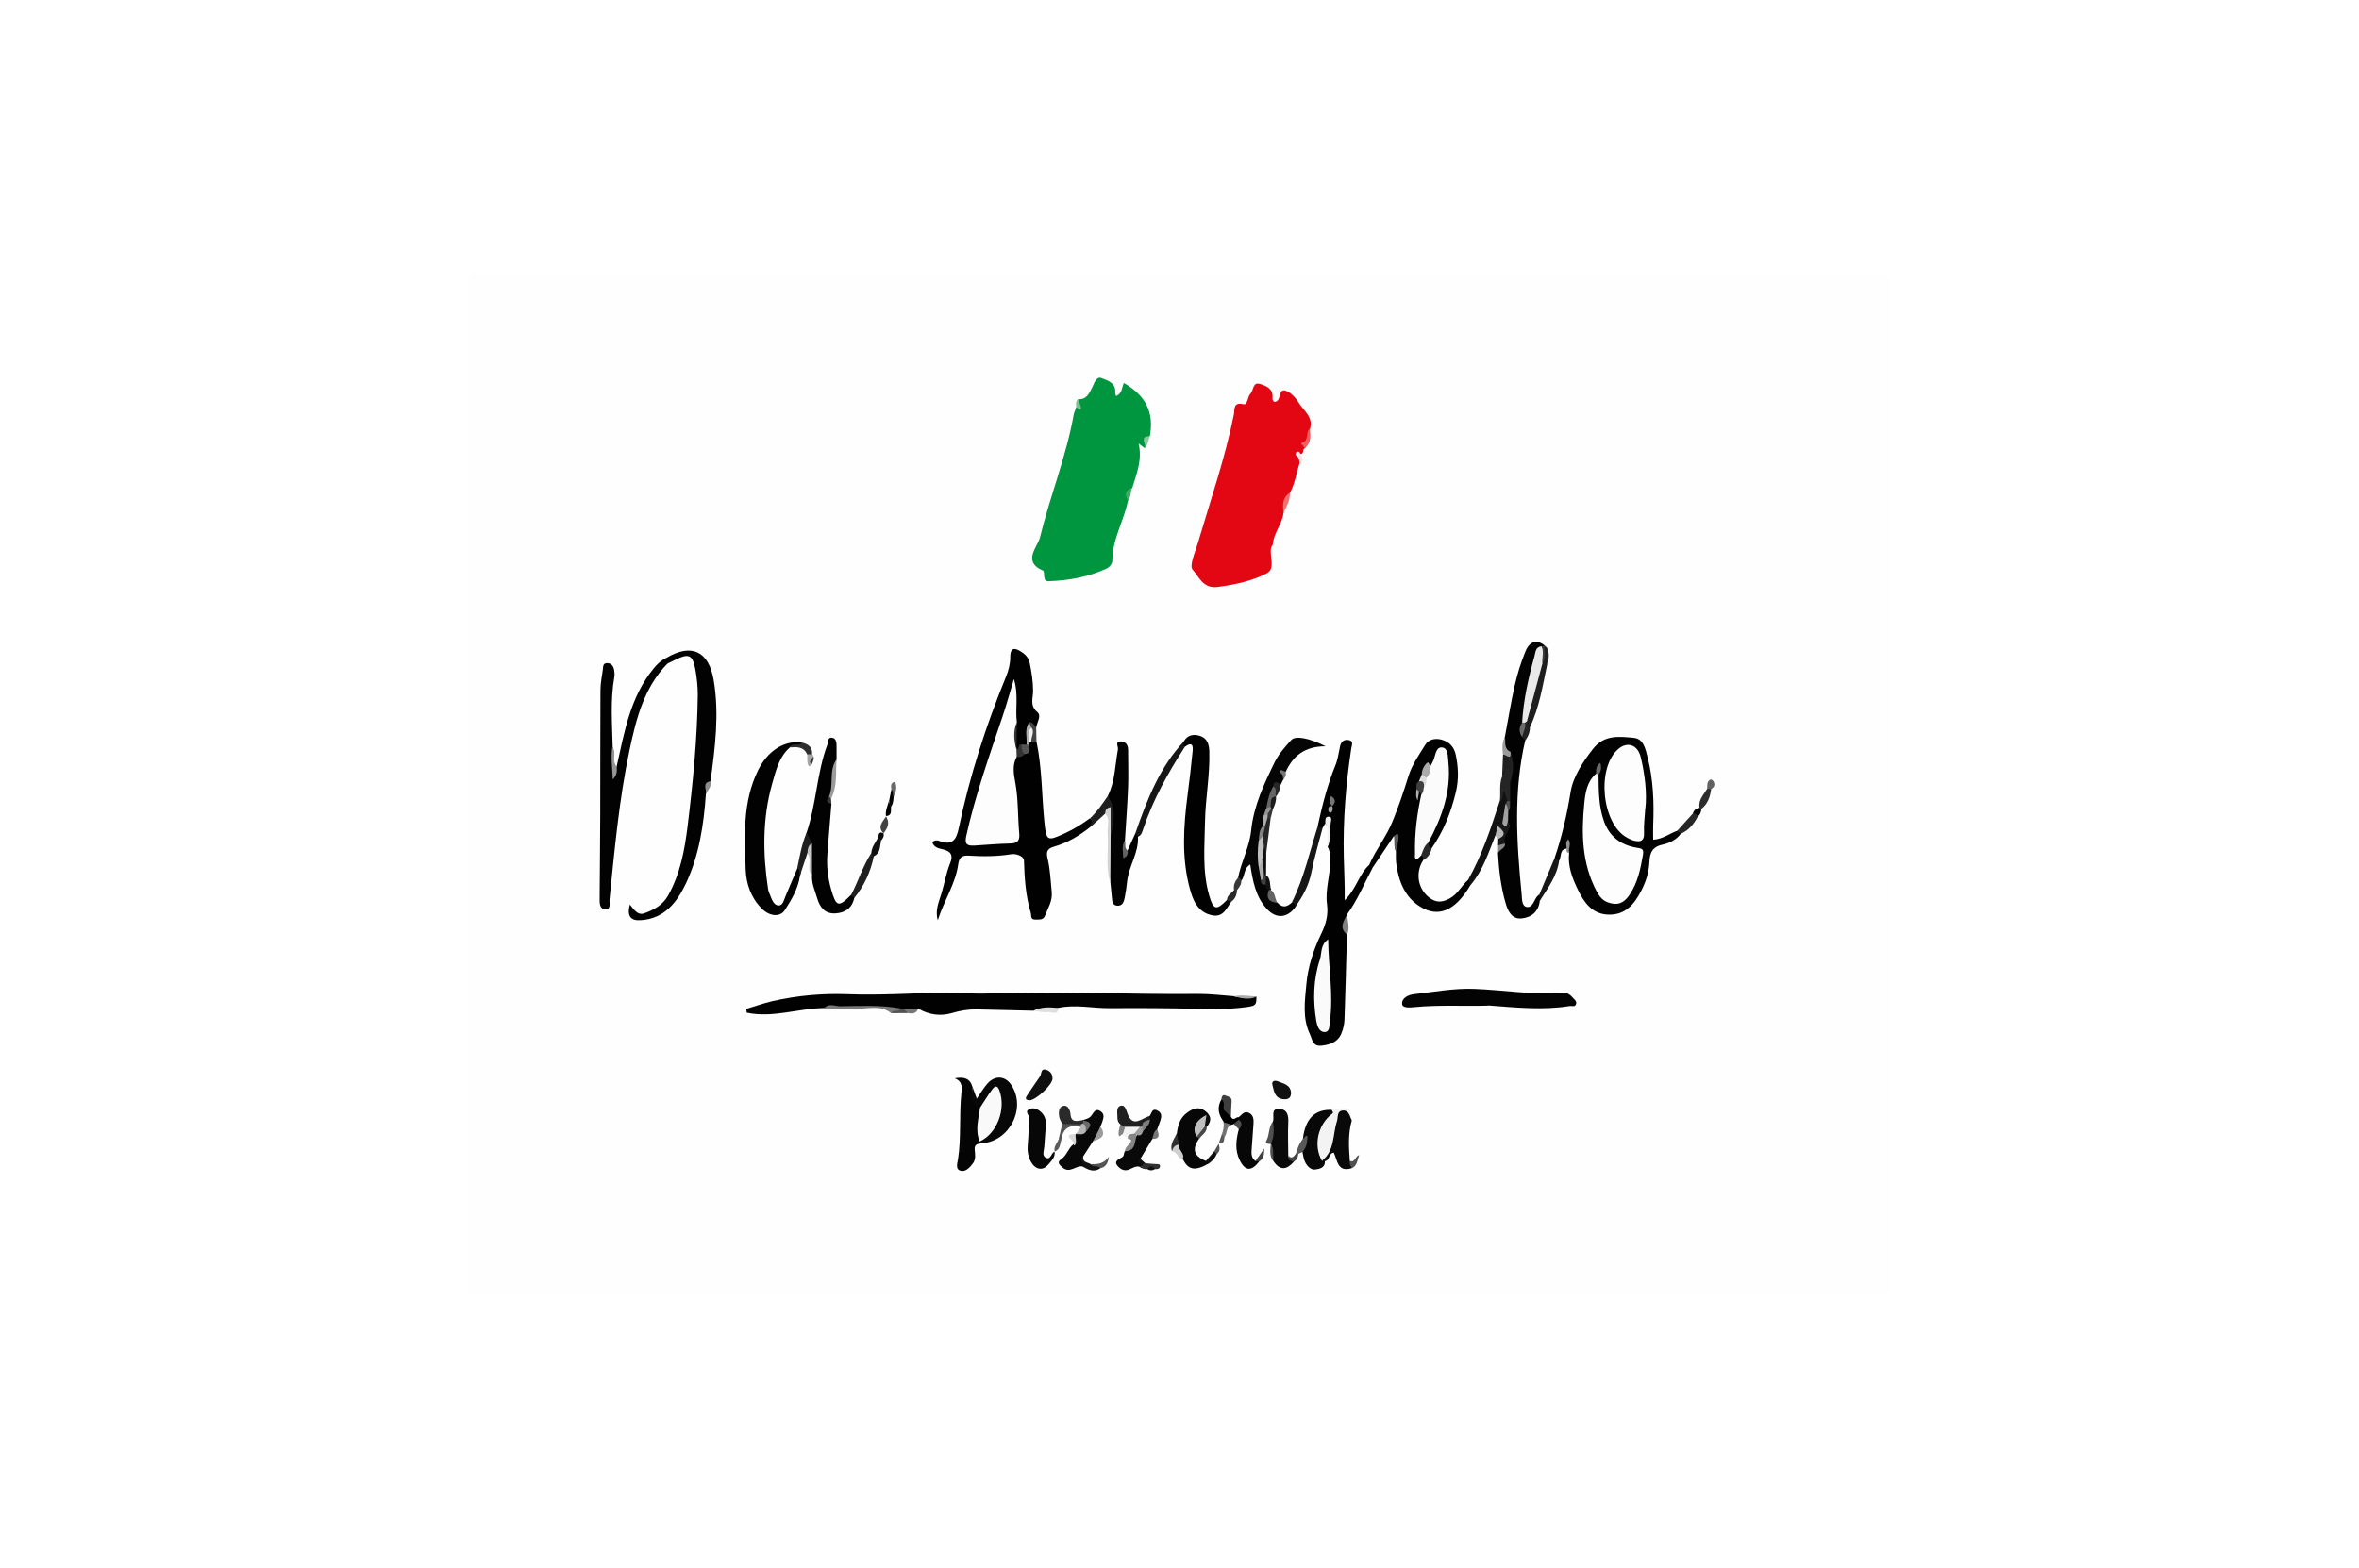 <?xml version="1.0" encoding="UTF-8"?>
<svg xmlns="http://www.w3.org/2000/svg" version="1.1" viewBox="0 0 229.48 152.57">
  <defs>
    <style>
      .cls-1 {
        fill: #404040;
      }

      .cls-2 {
        fill: #f1f1f1;
      }

      .cls-3 {
        fill: #3f3f3f;
      }

      .cls-4 {
        fill: #070707;
      }

      .cls-5 {
        fill: #42ab69;
      }

      .cls-6 {
        fill: #111;
      }

      .cls-7 {
        fill: #909090;
      }

      .cls-8 {
        fill: #050505;
      }

      .cls-9 {
        fill: #010101;
      }

      .cls-10 {
        fill: #00953f;
      }

      .cls-11 {
        fill: #d6d6d6;
      }

      .cls-12 {
        fill: #414141;
      }

      .cls-13 {
        fill: #393939;
      }

      .cls-14 {
        fill: #474747;
      }

      .cls-15 {
        fill: gray;
      }

      .cls-16 {
        fill: #ee6062;
      }

      .cls-17 {
        fill: #545454;
      }

      .cls-18 {
        fill: #363636;
      }

      .cls-19 {
        fill: #5b5b5b;
      }

      .cls-20 {
        fill: #777;
      }

      .cls-21 {
        fill: #9a9a9a;
      }

      .cls-22 {
        fill: #828282;
      }

      .cls-23 {
        fill: #767676;
      }

      .cls-24 {
        fill: #f17273;
      }

      .cls-25 {
        fill: #030303;
      }

      .cls-26 {
        fill: #8e8e8e;
      }

      .cls-27 {
        fill: #a1a1a1;
      }

      .cls-28 {
        fill: #cecece;
      }

      .cls-29 {
        fill: #2c2c2c;
      }

      .cls-30 {
        fill: #171717;
      }

      .cls-31 {
        fill: #7ac08f;
      }

      .cls-32 {
        fill: #5a5a5a;
      }

      .cls-33 {
        fill: #1e1e1e;
      }

      .cls-34 {
        fill: #0d0d0d;
      }

      .cls-35 {
        fill: #aaa;
      }

      .cls-36 {
        fill: #d4d4d4;
      }

      .cls-37 {
        fill: #1d1d1d;
      }

      .cls-38 {
        fill: #3e3e3e;
      }

      .cls-39 {
        fill: #212121;
      }

      .cls-40 {
        fill: #525252;
      }

      .cls-41 {
        fill: #b1b1b1;
      }

      .cls-42 {
        fill: #dedede;
      }

      .cls-43 {
        fill: #373737;
      }

      .cls-44 {
        fill: #696969;
      }

      .cls-45 {
        fill: #272727;
      }

      .cls-46 {
        fill: #c6c6c6;
      }

      .cls-47 {
        fill: #303030;
      }

      .cls-48 {
        fill: #4f4f4f;
      }

      .cls-49 {
        fill: #a6a6a6;
      }

      .cls-50 {
        fill: #929292;
      }

      .cls-51 {
        fill: #797979;
      }

      .cls-52 {
        fill: #636363;
      }

      .cls-53 {
        fill: #505050;
      }

      .cls-54 {
        fill: #020202;
      }

      .cls-55 {
        fill: #b7b7b7;
      }

      .cls-56 {
        fill: #9b9b9b;
      }

      .cls-57 {
        fill: #0b0b0b;
      }

      .cls-58 {
        fill: #121212;
      }

      .cls-59 {
        fill: #262626;
      }

      .cls-60 {
        fill: #fce2e2;
      }

      .cls-61 {
        fill: #343434;
      }

      .cls-62 {
        fill: #f9f9f9;
      }

      .cls-63 {
        fill: #f0f0f0;
      }

      .cls-64 {
        fill: #666;
      }

      .cls-65 {
        fill: #040404;
      }

      .cls-66 {
        fill: #fafafa;
      }

      .cls-67 {
        fill: #080808;
      }

      .cls-68 {
        fill: #e9e9e9;
      }

      .cls-69 {
        fill: #101010;
      }

      .cls-70 {
        fill: silver;
      }

      .cls-71 {
        fill: #7e7e7e;
      }

      .cls-72 {
        fill: #2e2e2e;
      }

      .cls-73 {
        fill: #282828;
      }

      .cls-74 {
        fill: #858585;
      }

      .cls-75 {
        fill: #fefefe;
      }

      .cls-76 {
        fill: #0c0c0c;
      }

      .cls-77 {
        fill: #acacac;
      }

      .cls-78 {
        fill: #1f1f1f;
      }

      .cls-79 {
        fill: #f2f2f2;
      }

      .cls-80 {
        fill: #2a2a2a;
      }

      .cls-81 {
        fill: #424242;
      }

      .cls-82 {
        fill: #626262;
      }

      .cls-83 {
        fill: #949494;
      }

      .cls-84 {
        fill: #838383;
      }

      .cls-85 {
        fill: #88c69b;
      }

      .cls-86 {
        fill: #bfbfbf;
      }

      .cls-87 {
        fill: #131313;
      }

      .cls-88 {
        fill: #585858;
      }

      .cls-89 {
        fill: #f3f3f3;
      }

      .cls-90 {
        fill: #0a0a0a;
      }

      .cls-91 {
        fill: #fbfbfb;
      }

      .cls-92 {
        fill: #252525;
      }

      .cls-93 {
        fill: #737373;
      }

      .cls-94 {
        fill: #9e9e9e;
      }

      .cls-95 {
        fill: #6a6a6a;
      }

      .cls-96 {
        fill: #a4a4a4;
      }

      .cls-97 {
        fill: #333;
      }

      .cls-98 {
        fill: #535353;
      }

      .cls-99 {
        fill: #afafaf;
      }

      .cls-100 {
        fill: #e20713;
      }

      .cls-101 {
        fill: #090909;
      }

      .cls-102 {
        fill: #888;
      }

      .cls-103 {
        fill: #b6b6b6;
      }

      .cls-104 {
        fill: #0f0f0f;
      }

      .cls-105 {
        fill: #161616;
      }

      .cls-106 {
        fill: #181818;
      }

      .cls-107 {
        fill: #434343;
      }

      .cls-108 {
        fill: #fdfdfd;
      }
    </style>
  </defs>
  <!-- Generator: Adobe Illustrator 28.7.1, SVG Export Plug-In . SVG Version: 1.2.0 Build 142)  -->
  <g>
    <g id="Ebene_1">
      <g>
        <path class="cls-75" d="M45.64,125.94c0-32.75,0-65.49-.02-98.24,0-.9.2-1.1,1.1-1.1,45.35.03,90.69.03,136.04,0,.9,0,1.1.2,1.1,1.1-.03,32.39-.03,64.77,0,97.16,0,.9-.2,1.1-1.1,1.1-45.71-.03-91.41-.02-137.12-.02Z"/>
        <path class="cls-10" d="M109.72,48.71c-.37,1.96-1.51,3.73-1.51,5.79,0,.35-.25.68-.61.84-1.78.81-3.67,1.15-5.61,1.21-.33.01-.38-.21-.41-.46-.02-.2-.01-.53-.11-.57-2.07-.87-.52-2.31-.3-3.24.97-3.99,2.54-7.83,3.27-11.89.05-.27.17-.53.26-.79.44-.16-.12-.57.19-.76.82.04,1.05-.54,1.36-1.15.18-.36.39-1.1.88-.91.59.23,1.43.45,1.36,1.42,0,.11.05.22.08.33.6-.22.55-.83.76-1.27,2.16,1.26,2.94,2.87,2.53,5.17-.57.22-.16.86-.51,1.17-.15-.11-.3-.23-.59-.45.38,1.6-.2,2.94-.61,4.32-.48.3-.35.8-.41,1.24Z"/>
        <path class="cls-100" d="M126.94,43.6c-.28.08-.03.58-.44.56-.28.28.41.64-.08.91-.32.96-.44,1.98-.93,2.87-.28.64-.59,1.27-.63,1.98-.14,1.08-.95,1.92-1.04,3.02,0,.11-.13.2-.16.32-.21.85.46,2.06-.43,2.52-1.47.76-3.11,1.11-4.79,1.33-1.44.18-1.82-1.04-2.42-1.68-.35-.38.24-1.7.5-2.57,1.23-4.18,2.66-8.3,3.52-12.58.08-.39-.11-1.21.92-.95.42.1.38-.71.67-1.01.32-.32.23-1.17.91-.97.61.18,1.33.45,1.25,1.36-.01.16.01.32.2.39.71-.04.31-1.32,1.06-1.09.51.15,1.02.73,1.28,1.16.46.78,1.47,1.41,1.1,2.57-.1.64-.23,1.27-.48,1.88Z"/>
        <path class="cls-9" d="M106.13,80.41c-1.08.87-2.26,1.59-3.58,1.96-.78.22-.77.6-.63,1.21.25,1.05.28,2.13.39,3.2.09.9-.37,1.57-.66,2.33-.16.42-.57.35-.93.36-.52,0-.36-.39-.45-.66-.5-1.67-.61-3.38-.66-5.11-.01-.36-.71-.67-1.22-.59-1.38.22-2.78.23-4.16.14-.67-.04-.92.2-1.01.81-.27,1.96-1.41,3.6-1.99,5.47-.29-.92.11-1.8.35-2.59.3-.98.46-2,.85-2.96.3-.73.11-1.16-.71-1.34-.38-.09-.87-.18-1.02-.68.2-.25.48-.21.67-.14,1.27.47,1.66-.08,1.91-1.3,1.05-5.03,2.63-9.91,4.58-14.67.26-.63.42-1.27.42-1.97,0-.67.25-.97.97-.53.47.29.8.6.92,1.15.18.9.33,1.8.33,2.73,0,.71-.35,1.43.42,2.06.42.35-.04.97-.11,1.47-.17.1-.38-.04-.55.07-.16.52-.07,1.08-.3,1.57-.09.16-.24.2-.41.18-.08.06-.16-.23-.23,0-.07.23-.13.43-.44.38-.09-.09-.15-.19-.19-.31-.16-.75-.08-1.5-.07-2.25-.06-1.07-.04-2.14,0-3.3-1.28,4.51-3.01,8.8-4.06,13.31-.34,1.47-.3,1.65,1.22,1.53,3.36-.25,3.24.12,2.92-3.46-.11-1.22-.39-2.43-.34-3.67.02-.43-.02-.89.33-1.23.22-.17.5-.22.75-.32.37-.14.41-.51.55-.81.01-.11.05-.21.1-.3.09-.06.19-.1.3-.12.18,0,.33.06.45.18.53,2.54.5,5.14.75,7.71.19,1.91.26,1.96,1.99,1.16.87-.4,1.68-.9,2.45-1.47q.39.16.09.81Z"/>
        <path class="cls-9" d="M100.56,98.34c-1.86-.04-3.72-.09-5.58-.13-.82-.01-1.61.13-2.42.37-1.07.31-2.22.16-3.24-.45-.45.26-.95.21-1.45.21-.14,0-.29-.01-.43-.03-2.41-.61-4.85-.27-7.28-.23-2.51.03-5,.99-7.52.45-.01-.12-.03-.25-.04-.37.84-.25,1.67-.55,2.52-.75,2.41-.55,4.85-.77,7.32-.68,3.02.11,6.04-.07,9.06-.16,1.49-.05,3.01.15,4.52.09,6.84-.26,13.68.11,20.52.04,1.15-.01,2.3.14,3.45.22.74.21,1.49.12,2.23.04.01.8-.05.9-.94,1.02-1.54.21-3.08.22-4.64.18-2.9-.08-5.81-.09-8.71-.07-1.66.01-3.31-.39-4.97-.03-.77.4-1.63-.05-2.41.27Z"/>
        <path class="cls-9" d="M133.51,84.46c-.81,1.52-1.45,3.12-2.48,4.52-.21.65-.2,1.3,0,1.95-.08,2.75-.14,5.5-.24,8.25-.02.47-.12.96-.31,1.39-.35.83-1.1,1.08-1.94,1.17-.87.09-.89-.65-1.13-1.15-.73-1.56-.47-3.23-.33-4.82.15-1.69.69-3.36,1.44-4.9.45-.92.71-1.84.57-2.87-.2-1.43.32-2.82.31-4.25,0-.5,0-.93-.25-1.36-.03-.76.47-1.58-.24-2.27-.09.16-.18.32-.27.47-.27.14-.35-.08-.45-.24.44-2.01.94-3.99,1.72-5.9.24-.58.31-1.23.45-1.85.11-.48.43-.69.87-.59.47.11.26.53.22.8-.53,3.5-.81,7.01-.73,10.54.03,1.34.11,2.69.09,4.24,1.12-1.08,1.38-2.52,2.38-3.44.17.04.26.15.32.3Z"/>
        <path class="cls-54" d="M151.23,83.48c.71-2.09,1.2-4.2,1.55-6.39.23-1.49,1.17-2.92,2.17-4.21,1.1-1.43,2.59-1.22,4-1.09.95.09,1.13,1.14,1.34,1.94.54,2.14.62,4.33.53,6.53-.02.47,0,.94,0,1.44.91-.05,1.59-.6,2.36-.88.27-.05.36.06.31.32-.42.57-1.11.9-1.69,1.02-1.06.22-1.31.79-1.35,1.72-.05,1-.35,1.95-.82,2.84-.66,1.25-1.48,2.27-3.07,2.27-1.68,0-2.48-1.21-3.08-2.45-.52-1.08-.98-2.25-.84-3.53-.13-.36-.14-.71-.02-1.08-.2.16.02.48-.19.63-.74.07-.52.75-.74,1.15-.25.12-.35-.05-.44-.24Z"/>
        <path class="cls-54" d="M133.51,84.46c-.11-.1-.21-.2-.32-.3.63-1.48,1.66-2.73,2.27-4.23.59-1.44,1.08-2.9,1.54-4.38.36-1.16,1.05-2.12,1.67-3.12.28-.45.9-.63,1.5-.48.77.19,1.26.68,1.43,1.43.27,1.21.32,2.44.03,3.67-.47,1.97-1.2,3.83-2.37,5.5-.35.11-.42-.15-.51-.38.07-1.1.7-2,1.11-2.97.8-1.89.79-3.81.6-5.91-.75.29-.74.93-1.1,1.25-.51.06-.73.4-.82.86-.08.25-.2.49-.33.72-.12.23-.16.49-.26.73-.12.14,0,.37-.16.49.18-.07.06-.37.29-.41.18.04.28.16.35.32-.02,1.57-.46,3.1-.5,4.68,0,.44-.33.97.37,1.18.23.14.37.3.16.56-.85,1.3-.51,2.99.79,3.81.61.38,1.2.26,1.8-.08.76-.42,1.12-1.22,1.74-1.77.42,0,.4.2.25.49-1.53,2.61-3.18,3.12-4.83,2.13-1.54-.92-2.17-2.52-2.39-4.26-.05-.39-.02-.79-.03-1.19-.31-.45.35-1.03-.2-1.45-.7,1.04-1.4,2.07-2.09,3.11Z"/>
        <path class="cls-54" d="M59.99,74.57c.75-3.35,1.32-6.76,3.6-9.54.35-.43.73-.79,1.24-1.03.12.17,0,.38.1.56-2.29,2.36-3.05,5.39-3.7,8.47-1.01,4.79-1.44,9.65-1.94,14.51-.03.33.18.95-.41.93-.56-.02-.55-.59-.55-1.03.02-2.74.05-5.48.06-8.22.01-4.01,0-8.02.02-12.03,0-.67.13-1.35.23-2.02.04-.29-.02-.7.49-.65.38.04.55.32.61.65.04.23.06.48.02.71-.4,2.26-.21,4.52-.16,6.79.24.64-.02,1.31.15,1.95.04.15-.04,0,.06.09.14.13.11-.12.2-.15Z"/>
        <path class="cls-54" d="M64.92,64.57c-.33-.14-.12-.36-.1-.56,2.44-1.45,4.12-.66,4.6,2.13.57,3.32.14,6.59-.3,9.87-.37.33-.25.84-.45,1.23-.21,2.99-.65,5.96-1.93,8.69-.86,1.82-2.08,3.45-4.39,3.6-.99.07-1.38-.37-1.08-1.52.41.49.76,1.08,1.4.85.94-.33,1.81-.81,2.33-1.74,1.17-2.1,1.6-4.39,1.89-6.74.52-4.24.94-8.49.99-12.77,0-.83-.09-1.68-.24-2.5-.26-1.41-.64-1.57-1.96-.91-.25.12-.5.24-.75.36Z"/>
        <path class="cls-54" d="M148.37,72.04c-1.15,4.95-.84,9.94-.35,14.93.04.45,0,1.14.44,1.26.6.16.74-.57,1.03-.97.07-.09.16-.16.25-.24.18.19.15.39.05.6-.1,1.08-.83,1.65-1.78,1.74-.96.09-1.34-.75-1.56-1.53-.45-1.57-.64-3.18-.73-4.81.08-.4.33-.76.37-1.17-.11-.72.62-1.29.33-2.04-.06-.3-.05-.59.01-.89.11-.36.13-.72.12-1.1.01-.58-.04-1.16.08-1.73.21-.92.28-1.84-.03-2.76-.37-.5-.43-1.04-.21-1.62.32-1.69.59-3.39.97-5.06.26-1.12.6-2.23,1.04-3.29.42-1.01,1.14-1.16,1.87-.55-.03.05-.05.09-.08.14-.07.08-.16.16-.24.22-.95,1.92-1.19,4.02-1.56,6.09-.05.31-.03.64-.11.95-.14.46-.22.92.03,1.37.06.15.13.29.05.46Z"/>
        <path class="cls-54" d="M77.82,85.22c-.19,1.25-.81,2.31-1.48,3.34-.46.7-1.48.61-2.25-.17-1.03-1.04-1.5-2.38-1.55-3.77-.11-3.28-.32-6.58,1.21-9.69.89-1.82,2.51-2.94,4.27-2.68-.19.67-.88.05-1.17.46-1.08.94-1.37,2.27-1.74,3.56-.95,3.38-.91,6.8-.39,10.24.04.23.14.45.23.67.16.41.36.93.82.92.39-.01.5-.56.65-.92.39-.91.77-1.83,1.16-2.74.55.1.3.47.25.77Z"/>
        <path class="cls-9" d="M119.76,87.75c-.46.66-.78,1.53-1.86,1.3-1.4-.29-1.85-1.46-2.16-2.6-.81-3.01-.61-6.07-.21-9.13.19-1.42.35-2.84.49-4.26.08-.79-.27-.78-.79-.37q-.33-.11-.06-.58c.4-.66,1.03-.71,1.65-.48.63.24.8.82.82,1.47.07,2.31-.38,4.59-.42,6.89-.04,2.38-.27,4.77.4,7.11.41,1.44.7,1.51,1.73.47.24-.17.4-.18.4.18Z"/>
        <path class="cls-54" d="M78.47,81c.95-2.79.98-5.79,2.02-8.56.1-.26,0-.75.48-.66.36.07.41.45.41.78,0,.44,0,.88,0,1.31-.35,1.09-.25,2.23-.48,3.34-.03.33-.39.66-.02,1-.13,1.62-.27,3.24-.39,4.86-.09,1.16.04,2.3.35,3.42.5,1.76.72,1.82,1.96.57.25-.04.37.05.3.32-.22,1-.9,1.44-1.85,1.49-.99.05-1.49-.58-1.74-1.43-.22-.75-.57-1.47-.52-2.28-.27-.92.06-1.91-.34-2.81-.08-.44-.33-.87-.17-1.34Z"/>
        <path class="cls-25" d="M144.75,97.84c-2.28.07-4.74-.09-7.2.15-.37.04-1.11.1-1.15-.29-.07-.63.65-.91,1.13-.97,1.95-.22,3.88-.59,5.87-.52,2.86.11,5.71.61,8.59.37.44-.04.76.2,1.03.51.15.17.39.34.29.61-.11.31-.4.14-.62.18-2.59.42-5.18.15-7.95-.06Z"/>
        <path class="cls-54" d="M109.69,82.74c.25-.55.5-1.1.75-1.65.22,0,.4.03.26.32.09,1.57-.91,2.88-1.06,4.39-.05.51-.13,1.03-.23,1.54-.08.39-.2.82-.73.78-.49-.04-.48-.45-.52-.81-.05-.47-.1-.95-.14-1.43-.23-1.44-.05-2.88-.1-4.32.3-1.39.02-2.76-.15-4.13.71-1.42.7-3,.98-4.51.05-.27-.29-.73.2-.78.5-.05.79.3.79.83,0,1.19.04,2.39,0,3.58-.07,1.75-.2,3.5-.31,5.25-.13.33-.09.67-.02,1,0,.03-.08.31.15.13.06-.05.09-.12.15-.17Z"/>
        <path class="cls-8" d="M120.44,85.39c.31-1.56,1.11-2.99,1.27-4.58.24-2.4,1.26-4.54,2.29-6.66.39-.79,1.01-1.49,1.61-2.15.41-.45,1.75-.2,3.34.61-2.06,0-3.18.96-3.88,2.49-.38.14,0,.54-.23.72-.08.16-.16.32-.23.48-.22.12-.46.2-.56.47-.34.62-.42,1.31-.65,1.96-.09.26-.17.52-.18.8-.02.29-.06.58-.12.86-.16.52-.38,1.02-.34,1.58,0,.75,0,1.5,0,2.25-.02.4.04.79.16,1.17.05.25.15.49.33.68.12.17.15.38.23.57.12.51.31.97.81,1.21.51.55.97.36,1.42-.08.41-.03.49.14.31.48-.8,1.09-1.87,1.16-2.76.21-1.13-1.21-1.39-2.75-1.64-4.35-.66.39-.49,1.12-.86,1.57-.16-.03-.26-.13-.31-.28Z"/>
        <path class="cls-65" d="M95.54,111.24c-.4.04-.79.05-.72.66.04.42.12.89-.17,1.28-.29.39-.67.83-1.15.74-.6-.11-.37-.74-.31-1.11.33-2.14.11-4.3.33-6.45.05-.52.16-1.12-.65-1.45.94-.17,1.5.03,1.73.84,0,.81.27,1.5.89,2.04-.03.98-.23,1.96-.02,2.94.07.16.12.33.07.5Z"/>
        <path class="cls-67" d="M95.54,111.24c-.08-.06-.16-.12-.24-.18-.08-.24.08-.37.24-.48,1.53-1.02,1.62-2.48,1.37-4.16-.82.21-.72,1.34-1.58,1.34-1.09-.37-.69-1.27-.73-2.02.13.36.26.71.42,1.15.37-.53.66-1.04,1.04-1.47.74-.82,1.72-.75,2.31.13,1.5,2.22-.13,5.49-2.83,5.68Z"/>
        <path class="cls-4" d="M116.64,110.8c-.71,1.01-.5,1.7.67,2.15.25-.11.32,0,.3.24-1.35.78-2.02.67-2.55-.43-.21-.49-.61-.91-.63-1.48-.02-.33-.1-.66.05-.98.09-.75.28-1.47.91-1.97.63-.5,1.29-.76,2-.11.06.06.08.13.07.19-.01.07-.02.1-.04.1-.42.55-1.07,1-.8,1.84.06.14.14.28.04.44Z"/>
        <path class="cls-4" d="M102.58,112.04c.11.55-.31.9-.58,1.24-.55.68-1.27.54-1.71-.24-.32-.57-.37-1.17-.3-1.83.09-.82.06-1.66.1-2.49.01-.27-.44-.59.04-.81.34-.15.69-.06,1,.17.5.37.65.88.61,1.46-.04.67-.12,1.34-.15,2.01-.02.37-.26.88.14,1.09.5.27.51-.48.87-.6h-.03Z"/>
        <path class="cls-67" d="M106.32,111.05c-.31.48-.63.97-.94,1.45-.23.29-.05.44.15.66.22.24.13.41-.22.33-.66-.12-1.24.74-1.97.09-.34-.3-.52-.52-.11-.79.55-.37.68-1.06,1.18-1.45.33-.28-.12-.73.22-1.01h.02c.23-.18.56-.21.77-.44.21-.23.14-.45-.05-.65-.06-.09-.06-.19.01-.27.29-.1.59-.15.8-.44.21-.28.39-.76.9-.4.42.3.25.68.14,1.05-.04.15-.12.29-.18.43-.11.55-.16,1.12-.73,1.43Z"/>
        <path class="cls-101" d="M131.5,109.02c-.37,1.3-.29,2.62-.19,3.94.16.21.32.41.19.7-1.39.44-1.38-.74-1.75-1.51-.52.04-.38.78-.88.83-.14.08-.23.04-.28-.1.48-1.25,1.01-2.48,1.14-3.84.05-.55.28-1.07.88-1.09.65-.02.76.57.89,1.07Z"/>
        <path class="cls-101" d="M110.83,113.51c-.38-.07-.68.16-1.01.29-.51.2-.91-.11-1.15-.42-.3-.4.16-.61.46-.77.27-.14.16-.42.3-.6.53-.35.81-.88,1.07-1.42.18-.19.31-.43.49-.63.23-.36.56-.67.7-1.09.04-.09.08-.19.13-.28.23-.24.22-.85.81-.52.4.22.37.56.26.92-.09.3-.22.59-.32.88-.2.29.01.8-.48.95-.39.65-.78,1.29-1.16,1.94-.31.37.53.4.22.77-.11.04-.21.03-.31-.01Z"/>
        <path class="cls-67" d="M128.6,112.95c.09,0,.19.02.28.03.04.67-.55.76-.94.81-.42.06-.78-.33-.97-.7-.16-.3-.19-.67-.27-1.01-.26-.43.47-.82.04-1.25.23-1.98,1.14-2.9,2.81-2.85.26.08.5.31.26.5-1.57,1.2-1.35,2.84-1.2,4.48Z"/>
        <path class="cls-90" d="M125.89,113c-.69.81-1.36.96-2.02-.04-.34-.52.07-1.14-.25-1.66h0c-.14-.75.23-1.45.21-2.19.17-.44-.28-1.27.63-1.22.79.05.9.67.86,1.38-.05,1.06,0,2.12,0,3.18.04.33.38.36.56.54Z"/>
        <path class="cls-4" d="M120.5,108.69c.31-.21.53-.66,1.01-.41.43.22.45.63.43,1.03-.05.79-.12,1.58-.17,2.38-.03.46-.1.94.36,1.27.14-.09.26-.07.37.04-.76.99-1.37.96-1.9-.11-.49-.99-.36-2-.09-3.02.18-.32-.13-.59-.11-.89,0-.11.03-.2.1-.29Z"/>
        <path class="cls-89" d="M128.6,112.95c-.86-1.48-.41-3.54.99-4.59.2-.15-.05-.26-.05-.39,1.74-.29,1.86-.23,1.96,1.04-.21-.4-.26-1.01-.88-.96-.59.05-.44.65-.56,1.03-.43,1.31-.2,2.87-1.46,3.86Z"/>
        <path class="cls-58" d="M143.05,86.12c-.02-.19-.05-.38-.25-.49,1.37-2.43,2.23-5.05,3.09-7.68.36-.33-.05-.86.32-1.21.56.16.42.67.54,1.05-.03.18-.09.35-.11.53-.07.57-.26,1.12-.31,1.69-.09.2-.26.35-.38.53-.17.26-.26.57-.5.79-.66,1.67-1.21,3.39-2.41,4.8Z"/>
        <path class="cls-105" d="M110.7,81.41c-.09-.11-.18-.22-.26-.32,1.13-3.23,2.34-6.42,4.74-8.97.05.19-.2.41.06.58-1.61,2.49-3.06,5.08-4.01,7.9-.12.35-.17.66-.53.81Z"/>
        <path class="cls-105" d="M126,88.24c-.02-.21-.08-.4-.31-.48,1.16-2.35,1.72-4.91,2.51-7.4.15.08.3.16.45.24-.36,1.41-.79,2.81-1.07,4.24-.25,1.28-.83,2.37-1.59,3.4Z"/>
        <path class="cls-33" d="M150.52,64.59c-.45,2.09-.76,4.22-1.7,6.18-.38.06-.42-.22-.48-.48.27-1.99.99-3.86,1.4-5.82.28-.51.06-1.17.49-1.63l.05-.02c.07.07.15.14.22.22.15.52.14,1.03,0,1.55Z"/>
        <path class="cls-104" d="M102.39,104.91c.02.64-1.68,2.18-2.26,2.14-.5-.04-.34-.3-.16-.56.4-.59.79-1.18,1.2-1.76.17-.24.04-.82.62-.64.44.14.6.49.59.82Z"/>
        <path class="cls-78" d="M111.82,108.59c.01.11.03.21.04.32-.18.35-.53.55-.76.86-.1.06-.21.1-.33.12-.42.06-.84.06-1.25-.03-.26-.06-.4-.27-.54-.47-.24-.19-.29-.46-.28-.74,0-.41-.15-1,.39-1.08.37-.05.47.46.62.85.54,1.34,1.38.34,2.11.17Z"/>
        <path class="cls-78" d="M83.1,87.38c-.1-.11-.2-.21-.3-.32.7-1.33,1.13-2.79,1.96-4.06.22-.01.36.04.25.3-.32,1.51-.93,2.88-1.91,4.07Z"/>
        <path class="cls-78" d="M107.76,77.43c.85,1.24.59,2.57.28,3.9-.28-.56-.06-1.15-.13-1.72-.03-.23.12-.63-.39-.46-.46.42-.92.85-1.38,1.27-.1-.26.26-.58-.09-.81.68-.64,1.2-1.41,1.72-2.17Z"/>
        <path class="cls-6" d="M125.59,106.31c0,.48-.22.66-.67.64-.9-.04-.98-.75-1.14-1.38-.11-.45.28-.46.5-.37.55.22,1.25.32,1.31,1.11Z"/>
        <path class="cls-92" d="M146.63,77.92c-.09-.31-.19-.63-.3-1-.29.35,0,.84-.43,1.04.11-.8-.09-1.62.22-2.4.41-.22-.09-1.07.53-.99.69.08.23.78.35,1.18.03.12-.04.23-.09.34,0,.63,0,1.25-.01,1.88-.1.09-.19.07-.27-.04Z"/>
        <path class="cls-80" d="M105.39,108.97v.06c.1.1.12.22.05.36-.11.09-.23.13-.37.11-.57-.09-1.18.19-1.73-.14-.1-.22-.24-.42-.29-.65-.09-.45-.07-1.02.39-1.12.4-.09.66.33.7.84.07.87.72.62,1.25.54Z"/>
        <path class="cls-78" d="M78.47,81c.17.35.34.7.51,1.05-.21.29-.15.71-.44.96-.24.73-.48,1.47-.73,2.2-.1-.25.04-.59-.25-.77.24-1.16.44-2.34.91-3.44Z"/>
        <path class="cls-30" d="M149.8,87.62c-.02-.2-.03-.4-.05-.6.49-1.18.99-2.36,1.48-3.54.15.08.29.16.44.24-.2,1.51-1.1,2.68-1.87,3.91Z"/>
        <path class="cls-51" d="M80.18,98.09c.46-.53,1.05-.18,1.56-.19,1.96-.02,3.93-.14,5.88.22-.07.65-.7.13-.94.45-.98-.79-2.16-.43-3.23-.42-1.09,0-2.18.01-3.27-.06Z"/>
        <path class="cls-36" d="M107.51,79.14c.02-.28.07-.53.53-.61v2.79c0,1.52-.02,3.04-.03,4.56-.5-1.58-.14-3.21-.26-4.81-.05-.64.29-1.34-.24-1.93Z"/>
        <path class="cls-39" d="M146.91,76.07c-.08-.44.11-.93-.17-1.35-.49.13-.2.73-.62.83.03-.7.06-1.41.09-2.11.04-.08.13-.15.16-.12.31.33.42.04.57-.17.31.98.35,1.95-.03,2.92Z"/>
        <path class="cls-45" d="M163.48,81.14c-.1-.11-.2-.21-.31-.32.5-.56,1.01-1.11,1.51-1.67.31-.11.56-.14.46.33-.38.73-.89,1.33-1.67,1.66Z"/>
        <path class="cls-56" d="M80.66,77.48c.47-1.15-.06-2.51.72-3.6-.1,1.29.1,2.63-.54,3.84-.18.01-.3-.02-.18-.24Z"/>
        <path class="cls-38" d="M118.81,106.99c.01-.26.13-.54.39-.41.22.11.65.11.61.57-.04.51-.05,1.02-.07,1.52-.54.07-.66-.37-.85-.71-.18-.31.1-.66-.09-.98Z"/>
        <path class="cls-59" d="M123.6,79.64c-.14,1.14-.28,2.28-.43,3.42-.29-.18-.36-.49-.46-.78-.05-.3-.05-.61-.03-.91.07-.35.22-.69.33-1.03.06-.28-.09-.62.27-.8.13-.03.24,0,.33.09Z"/>
        <path class="cls-106" d="M145.69,80.35c.09-.19.26-.23.45-.23.48.56.33-.25.55-.25.61.82-.64,1.4-.29,2.19-.2.15-.39.35-.67.18,0-.21.02-.41.02-.62.15-.43.09-.86-.06-1.28Z"/>
        <path class="cls-2" d="M109.46,109.63h1.43c.17.42-.16.58-.39.78-.22.21-.59.13-.78.4-.17-.16-.34-.31-.51-.47-.26-.35-.02-.54.24-.72Z"/>
        <path class="cls-29" d="M165.33,78.6c-.14-.77.39-1.27.74-1.85.13-.09.26-.08.39.02-.1.76-.33,1.45-.96,1.94-.16.11-.21.07-.17-.11Z"/>
        <path class="cls-74" d="M109.73,110.82c-.11-.55.33-.45.62-.53.13-.06.21,0,.24.12-.24.63-.06,1.58-1.15,1.6-.01-.4.36-.57.53-.87.18-.31-.05-.29-.24-.32Z"/>
        <path class="cls-72" d="M76.84,72.71c.25-.51.89-.05,1.17-.46.62.14,1.05.44.99,1.16-.16.13-.32.15-.48-.01-.34-.77-1.01-.73-1.68-.68Z"/>
        <path class="cls-17" d="M103.34,109.36c.6,0,1.2.02,1.81.03.06.06.07.12.05.17-.02.06-.04.08-.06.08-1.02-.23-1.72.05-1.88,1.19-.1.12-.19.12-.27-.02.12-.49.24-.98.35-1.46Z"/>
        <path d="M119.05,107.98c.23.23.47.46.7.69.24.45.5-.02.75.02,0,.08,0,.17,0,.25.09.45-.32.29-.5.42-.06.05-.13.07-.2.07-.34.18-.56-.03-.78-.23l.03-.04c-.15-.39-.33-.78,0-1.17Z"/>
        <path class="cls-88" d="M126.73,110.83c.08-.08.15-.18.24-.25.25-.19.22.03.21.16-.03.49-.12.97-.49,1.34-.13.06-.27.13-.4.19-.08.11-.16.12-.24,0,.15-.52.33-1.02.68-1.44Z"/>
        <path class="cls-83" d="M59.99,74.57c.02.38.1.77-.38,1.27-.05-1.17-.2-2.16-.04-3.17.42.57-.1,1.35.42,1.9Z"/>
        <path class="cls-87" d="M105.31,113.5c.28-.31-.56-.7.07-.99-.12.59.41.56.71.75.25.28.84-.2.95.41-.62.43-1.18.15-1.73-.17Z"/>
        <path class="cls-48" d="M123.83,109.12c.11.75.14,1.48-.21,2.18-.2-.03-.62.04-.43-.31.33-.6.19-1.34.64-1.88Z"/>
        <path class="cls-69" d="M85.01,83.3c-.08-.1-.17-.2-.25-.3.03-.59.41-1.03.67-1.52.17.04.19.21.28.32-.13.55-.04,1.2-.7,1.5Z"/>
        <path class="cls-42" d="M100.56,98.34c.76-.42,1.59-.34,2.41-.27-.07.82-.71.33-1.06.4-.42.09-.9-.08-1.35-.13Z"/>
        <path class="cls-46" d="M78.55,83.02c.02-.38.04-.76.44-.96,0,1.04,0,2.07,0,3.11-.59-.62.06-1.5-.44-2.14Z"/>
        <path class="cls-79" d="M128.93,80.13c0-.26-.07-.65.28-.67.43-.02.26.4.24.62-.1.77.01,1.56-.27,2.31-.19-.74.2-1.55-.24-2.27Z"/>
        <path d="M119.05,107.98c0,.39,0,.78,0,1.17-.52-.67-.69-1.39-.24-2.17.41.25.15.67.24.99Z"/>
        <path class="cls-80" d="M138.48,83.67c-.01-.18-.06-.35-.24-.44-.24-.68.11-1.03.7-1.25.04.23.09.46.33.57-.1.49-.34.88-.79,1.12Z"/>
        <path class="cls-52" d="M124.28,87.84c-.79-.06-1.15-.41-.86-1.22.06-.11.14-.12.22-.02.45.29.35.87.63,1.24Z"/>
        <path class="cls-16" d="M126.94,43.6c-.09-.2-.51-.46-.34-.5.8-.2.37-1.04.81-1.38.11.69.15,1.37-.48,1.88Z"/>
        <path class="cls-107" d="M100.12,70.27c.39-.07.45.33.68.48,0,.48.02.97.03,1.45-.17,0-.34,0-.51-.01-.36-.4-.08-.9-.2-1.34,0-.19-.16-.39,0-.58Z"/>
        <path class="cls-28" d="M114.7,111.37c-.13.53.61.83.35,1.39-.52,0-.51-.74-1.04-.74.09-.36-.03-.95.69-.65Z"/>
        <path class="cls-24" d="M124.85,49.92c-.06-.75-.15-1.5.63-1.98.04.74-.35,1.34-.63,1.98Z"/>
        <path class="cls-81" d="M85.96,81.1c-.66-.67-.08-1.15.24-1.67l-.02-.02c.42.63.18,1.16-.24,1.67l.02.03Z"/>
        <path class="cls-17" d="M107.04,113.67c-.23-.34-.73-.04-.95-.41.68.04,1.32-.04,1.78-.72-.08.57-.24,1.01-.84,1.13Z"/>
        <path class="cls-15" d="M131.04,90.93c-.81-.65-.33-1.3,0-1.95.05.65.3,1.3,0,1.95Z"/>
        <path class="cls-56" d="M146.94,73.15c.1.97-.5.16-.73.29-.07-.59-.13-1.18.2-1.72.05.52-.13,1.13.53,1.43Z"/>
        <path class="cls-55" d="M145.69,80.35c.42.41,1.04.8.06,1.28-.1-.1-.19-.2-.29-.3.08-.32.15-.65.23-.97Z"/>
        <path class="cls-34" d="M122.95,82.29c.08.26.15.52.23.78,0,.7-.02,1.39-.02,2.09-.06.02-.12.05-.18.07-.12-.06-.2-.15-.25-.28-.11-.51-.04-1.03-.06-1.55.04-.38-.12-.82.29-1.1Z"/>
        <path class="cls-47" d="M114.7,111.37c-.41.03-.6.28-.69.65-.23-.68.2-1.18.46-1.72.08.36.15.72.23,1.07Z"/>
        <path class="cls-39" d="M148.53,70.2c.04.22.07.45.3.57,0,.48-.17.89-.45,1.27-.1-.11-.2-.22-.3-.33-.15-.48.02-.92.15-1.37.07-.11.17-.16.3-.15Z"/>
        <path class="cls-47" d="M110.83,113.51c.09-.03.18-.06.27-.1.11-.06.16-.21.3-.24.35.03.71.08,1.06.09.21,0,.44-.02.38.27-.04.22-.28.24-.49.22-.26-.06-.51-.05-.77,0-.29.03-.54-.08-.77-.24Z"/>
        <path class="cls-32" d="M135.61,81.36c.18-.24.43-.34.44.05,0,.47-.15.93-.24,1.4-.27-.46-.13-.97-.2-1.45Z"/>
        <path class="cls-103" d="M105.14,109.65c0-.09,0-.17,0-.26.07-.02.14-.04.2-.07.58.09.39.46.29.8-.26.37-.64.2-.97.23.16-.23.32-.46.48-.69Z"/>
        <path class="cls-43" d="M120.44,85.39c.15.04.29.09.31.28.03.39-.21.67-.42.95-.1.12-.2.12-.28-.02-.09-.47.09-.86.39-1.21Z"/>
        <path class="cls-73" d="M120.05,86.6c.09,0,.19.01.28.02-.02.46-.18.85-.57,1.13-.13-.06-.27-.12-.4-.18,0-.48.44-.66.69-.97Z"/>
        <path class="cls-52" d="M109.69,82.74c.07.35-.04.6-.42.76,0-.6-.2-1.18.15-1.72.15.3-.1.72.27.96Z"/>
        <path class="cls-21" d="M106.32,111.05c.24-.48.49-.96.73-1.43.66.94-.05,1.18-.73,1.43Z"/>
        <path class="cls-53" d="M131.51,113.66c-.12-.22-.28-.42-.19-.7.51.17.48-.43.9-.58-.19.5-.17,1.02-.7,1.28Z"/>
        <path class="cls-45" d="M123.85,76.51c.08-.66.44-.34.74-.22-.09.43-.15.87-.47,1.21-.04-.03-.08-.06-.13-.09-.25-.27.05-.62-.15-.9Z"/>
        <path class="cls-82" d="M166.46,76.77c-.13,0-.26-.01-.39-.02.02-.34-.06-.72.33-.91.06-.03.22.08.27.16.2.32.11.59-.21.77Z"/>
        <path class="cls-23" d="M87.89,98.14c.48,0,.96,0,1.44,0-.19.47-.56.52-.99.43-.11-.18-.6.03-.45-.43Z"/>
        <path class="cls-95" d="M86.71,76.79c-.04-.31-.1-.64.37-.73.19.51.11.98-.14,1.44-.27-.18-.04-.51-.22-.71Z"/>
        <path class="cls-11" d="M104.64,110.33c-.06.36.15.75-.08,1.1,0,.01-.06.01-.07,0-.03-.02-.05-.06-.07-.09.29-.29-1.28-.99.22-1.01Z"/>
        <path class="cls-93" d="M119.02,109.19c.26.08.52.16.78.23-.57.22-.38.87-.7,1.23-.16-.03-.18-.18-.24-.29.13-.38.23-.76.16-1.17Z"/>
        <path class="cls-35" d="M122.24,96.97c-.75.35-1.49.15-2.23-.04.75-.15,1.49-.04,2.23.04Z"/>
        <path class="cls-6" d="M123.65,86.59h-.11s-.11.02-.11.02c-.24-.1-.28-.31-.29-.54-.26-.31-.24-.61,0-.92h.02c.51.35.32.96.5,1.43Z"/>
        <path class="cls-65" d="M86.71,76.79c.26.18.08.5.22.71-.02.34-.04.69-.24.98-.2-.12-.09-.37-.21-.52.08-.39.16-.78.24-1.17Z"/>
        <path d="M86.47,77.97c.07.17.14.35.21.52-.04.38.14.87-.51.91,0,0,.02.02.02.02-.09-.52.15-.98.27-1.46Z"/>
        <path class="cls-37" d="M124.13,77.51c.03.42-.11.8-.28,1.17-.13.08-.23.06-.32-.06-.06-.12-.08-.24-.06-.37.17-.29-.23-1.05.64-.76l.03.02Z"/>
        <path class="cls-19" d="M102.99,110.83c.09,0,.18.01.27.02-.15.44-.11,1-.68,1.2,0,0,.03.01.03.01-.16-.5.24-.83.38-1.23Z"/>
        <path class="cls-49" d="M78.53,73.39c.16,0,.32,0,.48.01,0,0-.02-.02-.02-.02.34.32-.2.64,0,.96-.18.31-.36.26-.42-.05-.06-.29-.03-.61-.04-.91Z"/>
        <path class="cls-60" d="M126.42,45.07c-.04-.27-.03-.54-.3-.72-.15-.1-.1-.31.04-.38.15-.07.3,0,.33.2.16.32.49.65-.08.91Z"/>
        <path class="cls-1" d="M122.5,113l-.37-.04c.28-.4.57-.8.85-1.21,0,.51-.02.98-.48,1.25Z"/>
        <path class="cls-69" d="M117.61,113.19c-.1-.08-.2-.16-.3-.24.27-.31.53-.61.8-.92.22-.05.35,0,.25.26-.15.38-.42.67-.75.9Z"/>
        <path class="cls-14" d="M116.64,110.8c-.07-.07-.15-.14-.22-.21-.11-.56.29-.78.67-1.03.11-.02.22,0,.31.08,0,.56-.49.78-.76,1.16Z"/>
        <path class="cls-5" d="M109.72,48.71c-.31-.56-.29-1.01.41-1.24-.17.4-.09.89-.41,1.24Z"/>
        <path class="cls-40" d="M87.89,98.14c.15.14.3.28.45.43-.55,0-1.1,0-1.66.01.19-.4.74-.05.94-.45.09,0,.18,0,.27,0Z"/>
        <path class="cls-76" d="M117.4,109.64l-.1-.04h-.1c-.29-.41-.04-.75.16-1.11,0-.09.01-.18.02-.27.53.47.4.94.02,1.42Z"/>
        <path class="cls-48" d="M123.62,111.3c.35.52.2,1.1.25,1.66-.42-.5-.29-1.09-.25-1.66Z"/>
        <path class="cls-85" d="M111.34,43.61c.28-.34-.62-1.19.51-1.17-.16.39-.16.86-.51,1.17Z"/>
        <path class="cls-20" d="M124.83,75.81c-.03-.15-.02-.33-.09-.45-.09-.14-.39-.21-.17-.42.06-.06.32.09.49.15.07.29.02.54-.23.72Z"/>
        <path class="cls-48" d="M120.01,109.36c.17-.14.33-.28.5-.42.38.31.3.62,0,.93-.17-.17-.33-.34-.5-.51Z"/>
        <path class="cls-102" d="M145.73,82.25c.22-.06.45-.12.67-.18.06.52-.57.55-.67.96v-.78Z"/>
        <path class="cls-22" d="M109.46,109.63c-.08.24-.16.48-.24.72-.14-.02-.39.48-.41-.06,0-.3.11-.6.17-.89.16.08.32.16.48.24Z"/>
        <path class="cls-107" d="M126.05,112.27c.08,0,.16,0,.24,0-.01.31-.12.56-.4.73-.34-.03-.62-.1-.56-.54.34.34.53.06.72-.19Z"/>
        <path class="cls-26" d="M68.68,77.24c.07-.44-.42-1.08.45-1.23.12.51-.26.83-.45,1.23Z"/>
        <path class="cls-20" d="M112.09,110.81c.11-.34.13-.73.48-.95.16.48.34.97-.48.95Z"/>
        <path class="cls-13" d="M150.52,64.59c0-.52,0-1.03,0-1.55.21.52.17,1.03,0,1.55Z"/>
        <path class="cls-88" d="M118.87,110.36c.08.1.16.2.24.29-.04.35-.06.71-.58.59l.02.02c.1-.3.21-.6.31-.91Z"/>
        <path class="cls-69" d="M111.6,113.74c.26-.35.52-.31.77,0-.26.16-.51.18-.77,0Z"/>
        <path class="cls-7" d="M152.41,82.56c-.03-.31-.16-.63.15-.9.33.45-.01.91.06,1.36-.22-.08-.29-.24-.21-.45Z"/>
        <path d="M165.14,79.48c-.04-.28-.25-.3-.46-.33.09-.33.32-.5.65-.55.01.1.07.14.17.11-.01.3-.12.56-.35.76Z"/>
        <path class="cls-31" d="M104.89,38.84c.07.21.15.42.22.63.04.14.11.33-.07.37-.09.02-.22-.15-.33-.24-.05-.28-.1-.57.19-.76Z"/>
        <path class="cls-61" d="M80.66,77.48c.06.08.12.16.18.24.01.16.03.33.04.49-.49-.12-.57-.36-.22-.73Z"/>
        <path class="cls-98" d="M118.36,112.29c-.08-.09-.16-.17-.25-.26.15-.25.3-.51.45-.77,0,0-.02-.02-.03-.02.12.38.21.75-.17,1.04Z"/>
        <path class="cls-18" d="M123.68,78.67c.06,0,.11,0,.17,0-.08.32-.16.64-.25.96-.1-.01-.2-.03-.3-.04-.1-.15-.12-.32-.09-.49.09-.21.2-.42.47-.44Z"/>
        <path class="cls-69" d="M111.41,113.17c-.1.08-.2.16-.3.24-.06-.22-.69-.28-.18-.66.16.14.32.28.48.42Z"/>
        <path class="cls-57" d="M85.71,81.8c-.09-.11-.19-.21-.28-.32.05-.31.07-.64.53-.39,0,0-.03-.02-.02-.03.1.3-.06.52-.23.73Z"/>
        <path class="cls-18" d="M78.98,74.35c-.57-.32.47-.64,0-.96.35.32.1.64,0,.96Z"/>
        <path class="cls-108" d="M98.9,73.64c-.45.82-.28,1.71-.13,2.52.3,1.64.23,3.29.38,4.92.07.75-.19.98-.91.99-1.16.02-2.31.14-3.46.2-.66.03-.98-.08-.78-.95.88-3.97,2.24-7.78,3.53-11.62.38-1.12.69-2.26,1.1-3.63.48,1.54.11,2.89.29,4.21-.2.89-.16,1.78-.03,2.68h0c.24.22.21.45.02.69Z"/>
        <path class="cls-97" d="M98.88,72.95c-.25-.89-.34-1.79.03-2.68,0,.89-.02,1.78-.03,2.68Z"/>
        <path class="cls-17" d="M99.39,72.44c.16,0,.32,0,.49,0,.08-.12.16-.11.24,0,.02.41.21.9-.48.94-.47-.22-.44-.56-.24-.95Z"/>
        <path class="cls-97" d="M99.39,72.44c-.03.34.04.66.24.95-.17.28-.45.27-.73.25,0-.23-.02-.46-.02-.69.35,0,.07-.61.51-.51Z"/>
        <path class="cls-99" d="M100.11,72.45h-.12s-.12,0-.12,0c.05-.73-.23-1.5.25-2.17.07.17.13.34.2.51-.16.48,0,1.01-.21,1.49.04.06.04.12,0,.17Z"/>
        <path class="cls-63" d="M100.12,72.27c.04-.5-.25-1.05.21-1.49.38.47-.08.94,0,1.4-.07.03-.13.06-.2.09Z"/>
        <path class="cls-66" d="M129.2,91.41c.03,2.73.53,5.33.17,7.97-.06.41,0,1.02-.51,1.03-.53.01-.72-.57-.81-1.05-.34-2.03-.3-4.06.35-6.02.2-.61.02-1.39.79-1.94Z"/>
        <path class="cls-23" d="M129.62,78.45c-.28-.27-.38-.58-.14-1,.44.29.5.59.12.97l.02.02Z"/>
        <path class="cls-96" d="M129.6,78.43c.07.23.07.46-.11.64-.03.02-.25-.07-.26-.13-.03-.27-.05-.58.39-.49,0,0-.02-.02-.02-.02Z"/>
        <path class="cls-108" d="M155.5,75.35c.02,1.54,0,3.09.54,4.58.54,1.47,1.61,2.27,3.11,2.54.42.08.79.04.68.66-.23,1.38-.51,2.74-1.31,3.93-.41.61-.92,1-1.69.85-.7-.14-1.11-.42-1.52-1.2-1.43-2.72-1.48-5.58-1.2-8.48.1-1.02.24-2.16,1.14-2.94.11-.09.18-.07.23.06Z"/>
        <path class="cls-108" d="M160.05,78.66c-.06.99-.16,1.66-.12,2.32.05.92-.42.98-1.1.78-.19-.06-.36-.16-.54-.25-2.5-1.34-3.02-6.89-.81-8.68.86-.69,1.84-.36,2.13.84.42,1.74.61,3.52.45,4.99Z"/>
        <path class="cls-44" d="M155.5,75.35c-.08-.02-.16-.04-.23-.06-.04-.41.01-.79.4-1.07.13.41.11.79-.16,1.12Z"/>
        <path class="cls-91" d="M138.94,81.99c-.41.32-.52.8-.7,1.25-.14.12-.29.34-.42.33-.26-.02-.16-.3-.17-.47-.05-1.97.19-3.91.62-5.83.15-.25-.06-.53.06-.79.09-.31.14-.64.24-.95.15-.36.31-.72.59-1,.1-.21.23-.41.31-.63.19-.49.23-1.31.9-1.16.52.12.47.92.53,1.46.28,2.83-.65,5.34-1.95,7.77Z"/>
        <path class="cls-35" d="M139.16,74.53c.05.45-.12.82-.38,1.16-.28.05-.38-.14-.47-.35,0-.4.17-.75.42-1.03.32-.36.27.17.43.22Z"/>
        <path class="cls-3" d="M138.54,76.52c-.11.24-.01.56-.27.75-.08-.08-.15-.17-.23-.25-.15,0-.16-.15-.25-.22.04-.26-.12-.58.22-.75.52-.21.62.03.52.48Z"/>
        <path class="cls-42" d="M138.54,76.52c-.01-.33-.08-.61-.52-.48.1-.23.19-.46.29-.7.16.12.31.23.47.35-.06.28.04.61-.24.83Z"/>
        <path class="cls-41" d="M137.8,76.79c.08.07.17.15.25.22-.04.26-.09.52-.15.87-.22-.42-.12-.76-.1-1.09Z"/>
        <path class="cls-68" d="M148.53,70.2c-.07.03-.13.07-.18.11-.1.07-.19.06-.28-.02.13-2.2.61-4.33,1.2-6.45.11-.39.09-.91.7-.96.31.54.16,1.09.08,1.65l-1.52,5.67Z"/>
        <path class="cls-27" d="M146.69,79.87c-.05.19-.09.39-.14.58-.14-.11-.28-.22-.41-.33.1-.63.2-1.26.3-1.89.61.04.23.46.28.71,0,.31-.02.62-.02.92Z"/>
        <path class="cls-95" d="M148.07,70.29c.09,0,.18.01.28.02.12.51-.2.93-.27,1.41-.34-.47-.34-.95,0-1.43Z"/>
        <path class="cls-13" d="M150.04,64.53c-.05-.55.17-1.11-.08-1.65.09-.01.18-.02.28-.04-.04.56.2,1.16-.2,1.68Z"/>
        <path class="cls-48" d="M146.71,78.95c-.08-.24.01-.55-.28-.71.07-.11.13-.21.2-.32.09.01.18.02.27.04-.05.33.09.71-.19,1Z"/>
        <path class="cls-70" d="M122.95,82.29c-.03.4-.06.8-.09,1.2-.28.25.25.84-.4.94-.15-.87-.13-1.74-.02-2.62.19-.11-.05-.61.42-.46.03.31.06.63.08.94Z"/>
        <path class="cls-64" d="M124.1,77.49c-.64.08-.4.63-.52.98-.1.15-.17.34-.41.22.14-.75.28-1.51.69-2.17.41.24.15.65.24.97Z"/>
        <path class="cls-77" d="M122.46,84.43c.13-.31.26-.63.4-.94.03.55.06,1.1.09,1.66.05.24.18.54-.28.49l-.21-1.2Z"/>
        <path class="cls-84" d="M122.86,81.35c-.14.15-.28.31-.42.46.07-.5.03-1.04.41-1.45.07-.1.14-.1.22-.01-.07.34-.14.67-.21,1.01Z"/>
        <path class="cls-12" d="M122.67,85.62c.27-.06.2-.32.28-.49.06,0,.12,0,.18.02,0,.31,0,.61,0,.92-.34.04-.49-.11-.46-.45Z"/>
        <path class="cls-50" d="M123.16,78.69c.14-.07.28-.14.41-.22.03.07.06.13.1.2-.12.17-.24.35-.36.52-.08.17-.19.28-.4.21.08-.24.16-.48.24-.71Z"/>
        <path class="cls-77" d="M122.92,79.4c.13-.07.27-.14.4-.21,0,.14-.02.27-.03.41-.07.25-.15.49-.22.74h-.11s-.11.01-.11.01c.02-.32.04-.63.06-.95Z"/>
        <path class="cls-62" d="M95.34,107.77c.39-.59.75-1.2,1.17-1.76.26-.35.51-.48.72.11.65,1.82-.25,4.19-1.93,4.94-.46-1.1-.11-2.19.04-3.29Z"/>
        <path class="cls-86" d="M117.36,108.49c-.05.37-.11.75-.16,1.12-.26.33-.52.65-.78.98-.5-.75-.13-1.59.94-2.1Z"/>
        <path class="cls-44" d="M105.64,110.12c-.04-.28.09-.63-.29-.8.01-.1.02-.19.03-.29,1.01.15.72.6.25,1.09Z"/>
        <path class="cls-71" d="M111.13,109.57c-.04-.53.45-.48.73-.67.02.55-.46.83-.7,1.25-.19-.18-.17-.37-.03-.58Z"/>
        <path class="cls-94" d="M111.13,109.57c.01.19.02.38.03.58-.1.3-.29.39-.58.26-.08-.04-.16-.08-.24-.12.18-.21.36-.43.54-.64.08-.02.16-.05.24-.07Z"/>
      </g>
    </g>
  </g>
</svg>